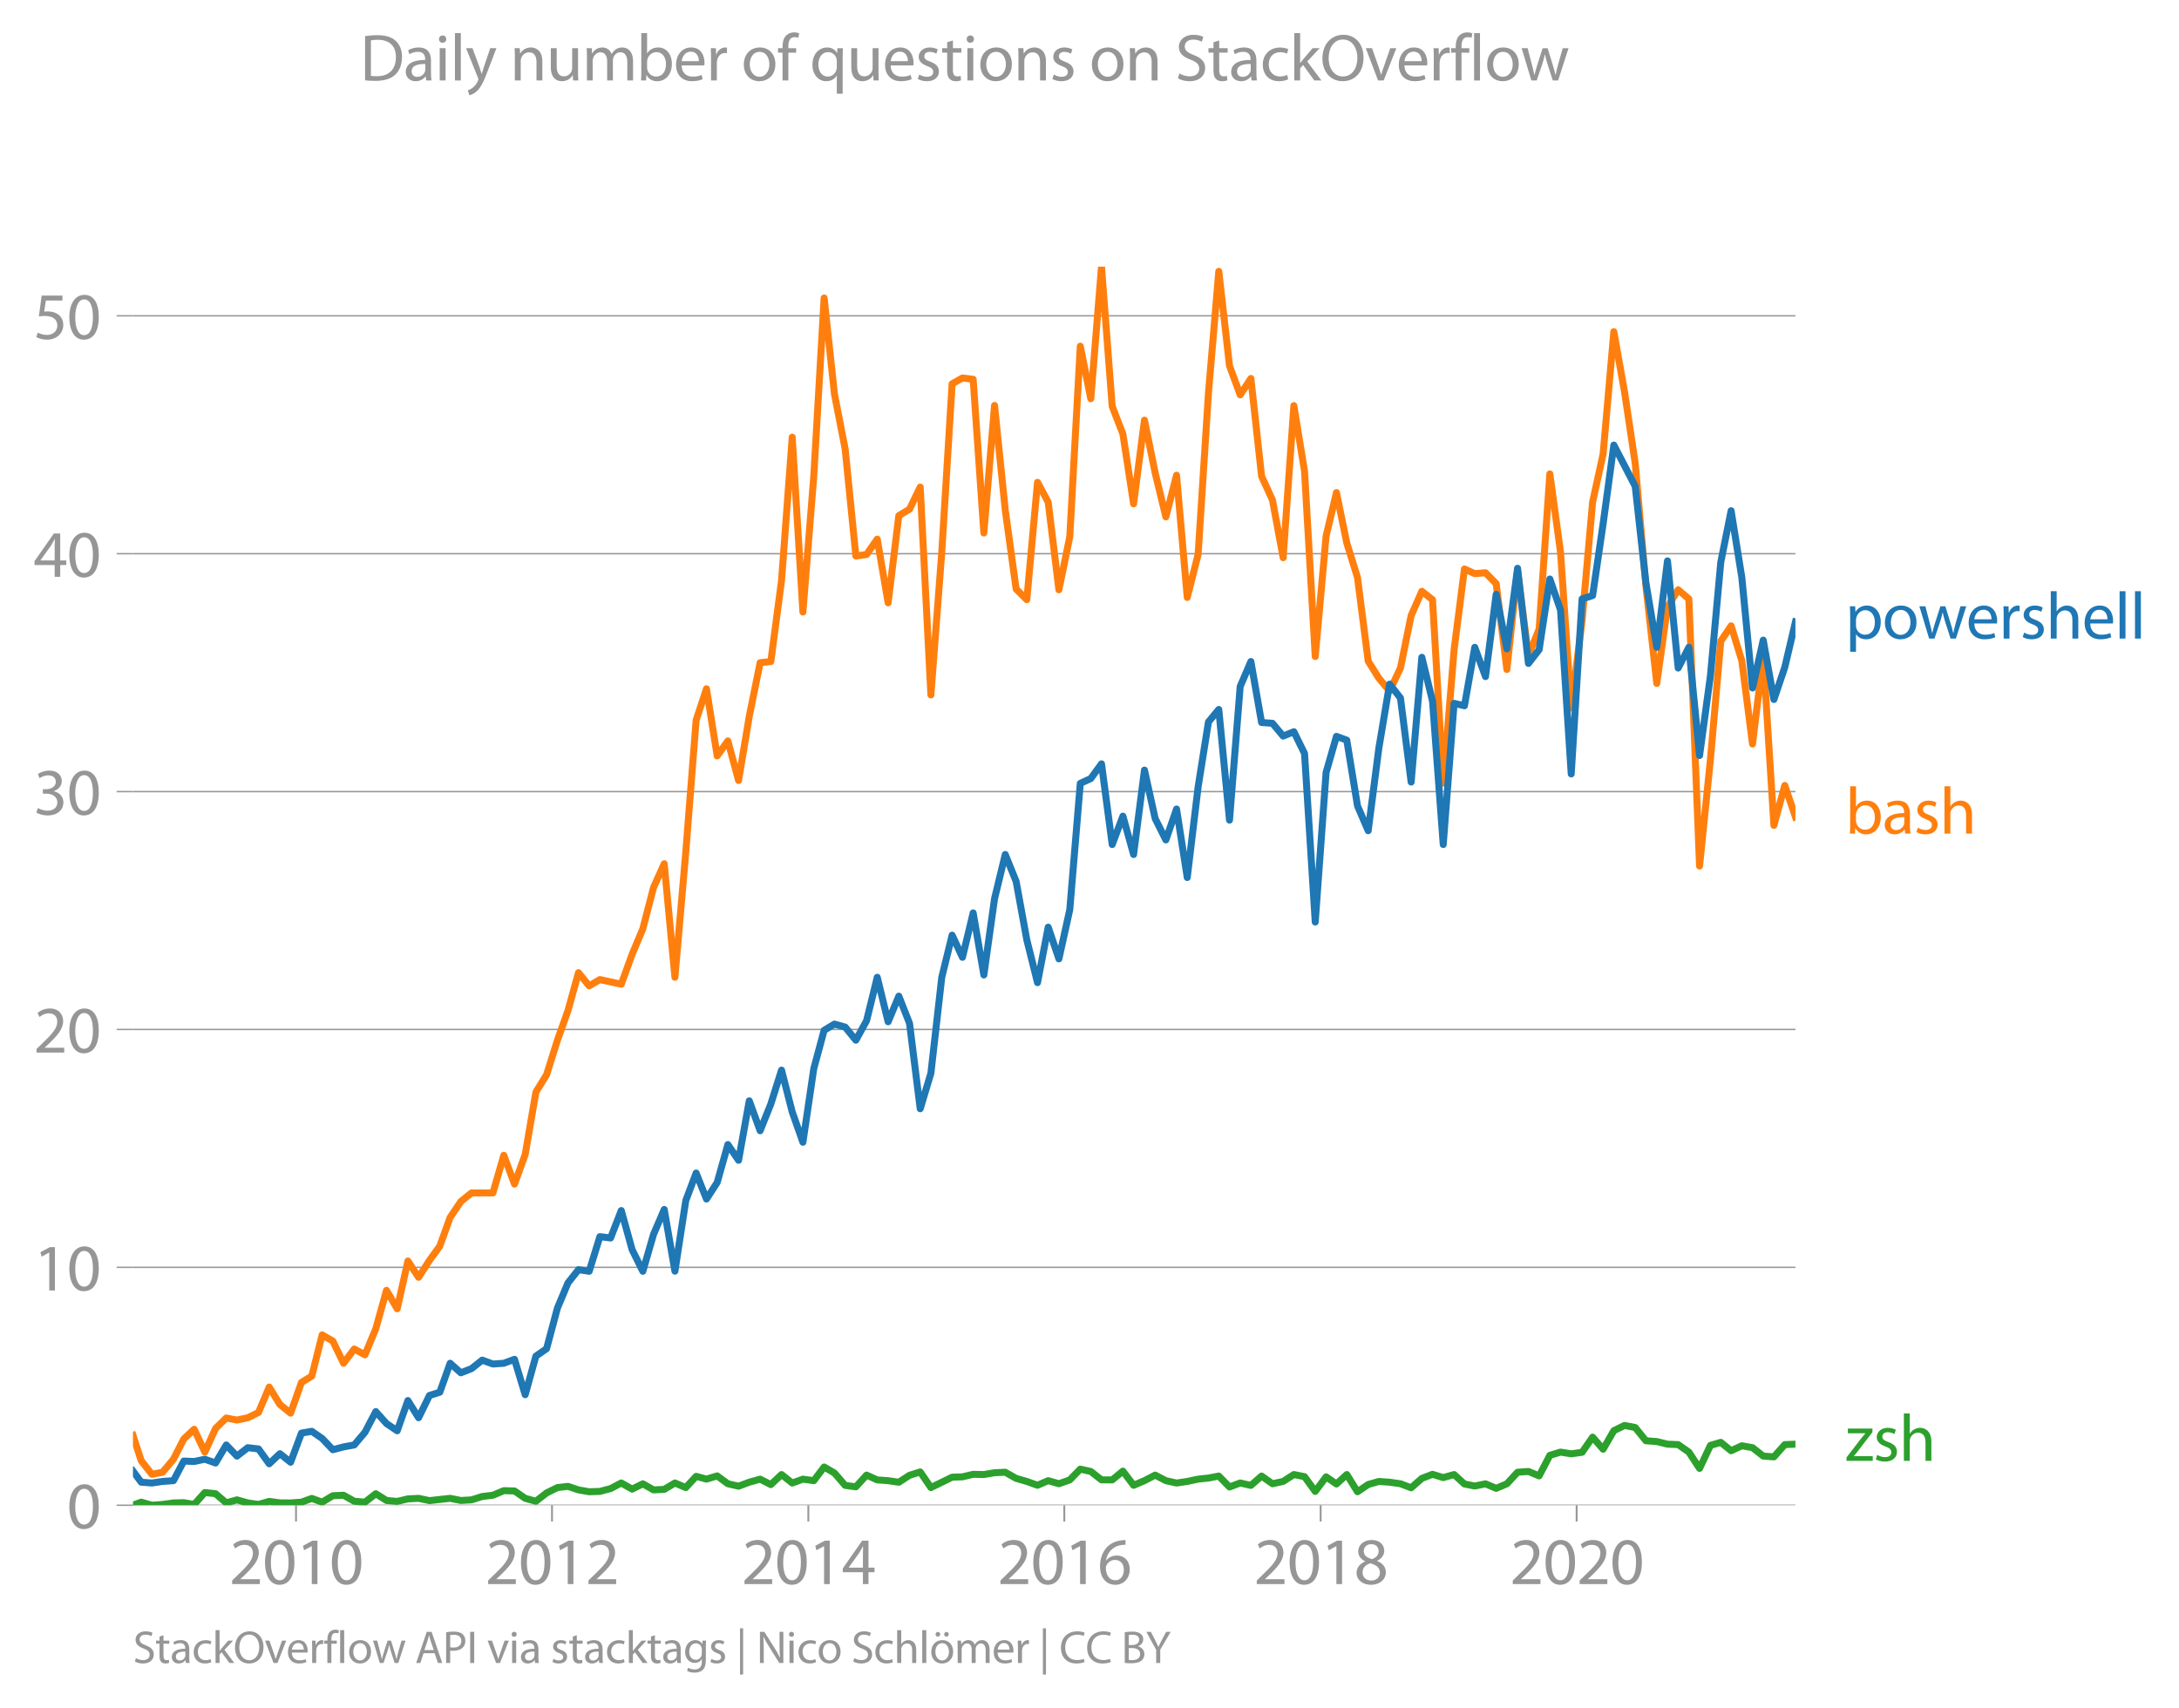 <svg height="489.243" viewBox="0 0 468.078 366.932" width="624.104" xmlns="http://www.w3.org/2000/svg" xmlns:xlink="http://www.w3.org/1999/xlink"><defs><style>*{stroke-linecap:butt;stroke-linejoin:round}</style></defs><g id="figure_1"><path d="M0 366.932h468.078V0H0z" style="fill:none" id="patch_1"/><g id="axes_1"><path d="M28.563 323.405h357.12V57.293H28.563z" style="fill:none" id="patch_2"/><g id="matplotlib.axis_1"><g id="xtick_1"><g id="line2d_1"><defs><path d="M0 0v3.5" id="mbbbd278101" style="stroke:#969696;stroke-width:.4"/></defs><use style="fill:#969696;stroke:#969696;stroke-width:.4" x="63.59" xlink:href="#mbbbd278101" y="323.405"/></g><g style="fill:#969696" transform="matrix(.14 0 0 -.14 49.227 340.345)" id="text_1"><defs><path d="M2944 0v467H1075v13l333 307c877 845 1434 1466 1434 2234 0 595-378 1209-1274 1209-480 0-890-179-1178-422l180-397c192 160 505 352 883 352 621 0 825-390 825-813-6-627-486-1164-1548-2176L288 346V0h2656z" id="MyriadPro-Regular-32" transform="scale(.016)"/><path d="M1677 4230c-845 0-1447-768-1447-2163C243 691 794-70 1606-70c922 0 1447 780 1447 2195 0 1325-499 2105-1376 2105zm-32-435c582 0 845-672 845-1696 0-1062-276-1734-852-1734-512 0-844 614-844 1696 0 1133 358 1734 851 1734z" id="MyriadPro-Regular-30" transform="scale(.016)"/><path d="M1510 0h544v4160h-480l-908-486 108-429 724 390h12V0z" id="MyriadPro-Regular-31" transform="scale(.016)"/></defs><use xlink:href="#MyriadPro-Regular-32"/><use x="51.3" xlink:href="#MyriadPro-Regular-30"/><use x="102.6" xlink:href="#MyriadPro-Regular-31"/><use x="153.9" xlink:href="#MyriadPro-Regular-30"/></g></g><g id="xtick_2"><use style="fill:#969696;stroke:#969696;stroke-width:.4" x="118.578" xlink:href="#mbbbd278101" y="323.405" id="line2d_2"/><g style="fill:#969696" transform="matrix(.14 0 0 -.14 104.214 340.345)" id="text_2"><use xlink:href="#MyriadPro-Regular-32"/><use x="51.3" xlink:href="#MyriadPro-Regular-30"/><use x="102.6" xlink:href="#MyriadPro-Regular-31"/><use x="153.9" xlink:href="#MyriadPro-Regular-32"/></g></g><g id="xtick_3"><use style="fill:#969696;stroke:#969696;stroke-width:.4" x="173.641" xlink:href="#mbbbd278101" y="323.405" id="line2d_3"/><g style="fill:#969696" transform="matrix(.14 0 0 -.14 159.278 340.345)" id="text_3"><defs><path d="M2560 0v1133h582v441h-582v2586h-608L96 1504v-371h1933V0h531zM666 1574v13l1017 1415c115 192 218 371 346 614h19c-13-218-19-435-19-653V1574H666z" id="MyriadPro-Regular-34" transform="scale(.016)"/></defs><use xlink:href="#MyriadPro-Regular-32"/><use x="51.3" xlink:href="#MyriadPro-Regular-30"/><use x="102.6" xlink:href="#MyriadPro-Regular-31"/><use x="153.9" xlink:href="#MyriadPro-Regular-34"/></g></g><g id="xtick_4"><use style="fill:#969696;stroke:#969696;stroke-width:.4" x="228.629" xlink:href="#mbbbd278101" y="323.405" id="line2d_4"/><g style="fill:#969696" transform="matrix(.14 0 0 -.14 214.266 340.345)" id="text_4"><defs><path d="M2662 4224c-102 0-243-6-409-32-525-64-986-275-1331-614-410-410-704-1056-704-1876C218 621 800-70 1690-70c864 0 1382 704 1382 1465 0 813-518 1344-1254 1344-461 0-807-217-1005-480h-19c96 685 563 1331 1446 1479 160 25 307 32 422 25v461zM1690 365c-589 0-903 505-916 1190 0 103 26 186 64 250 154 301 468 512 807 512 518 0 857-359 857-954s-326-998-806-998h-6z" id="MyriadPro-Regular-36" transform="scale(.016)"/></defs><use xlink:href="#MyriadPro-Regular-32"/><use x="51.3" xlink:href="#MyriadPro-Regular-30"/><use x="102.6" xlink:href="#MyriadPro-Regular-31"/><use x="153.9" xlink:href="#MyriadPro-Regular-36"/></g></g><g id="xtick_5"><use style="fill:#969696;stroke:#969696;stroke-width:.4" x="283.692" xlink:href="#mbbbd278101" y="323.405" id="line2d_5"/><g style="fill:#969696" transform="matrix(.14 0 0 -.14 269.329 340.345)" id="text_5"><defs><path d="M1062 2170c-512-218-825-589-825-1114C237 448 762-70 1632-70c794 0 1414 486 1414 1209 0 506-320 871-838 1075v20c512 243 685 620 685 972 0 519-403 1024-1210 1024-729 0-1286-448-1286-1107 0-358 198-717 659-934l6-19zm583-1831c-531 0-851 371-832 794 0 397 262 717 749 857 563-160 915-403 915-908 0-423-327-743-832-743zm6 3488c506 0 704-345 704-678 0-378-275-634-633-755-480 128-794 352-794 768 0 358 256 665 723 665z" id="MyriadPro-Regular-38" transform="scale(.016)"/></defs><use xlink:href="#MyriadPro-Regular-32"/><use x="51.3" xlink:href="#MyriadPro-Regular-30"/><use x="102.6" xlink:href="#MyriadPro-Regular-31"/><use x="153.9" xlink:href="#MyriadPro-Regular-38"/></g></g><g id="xtick_6"><use style="fill:#969696;stroke:#969696;stroke-width:.4" x="338.68" xlink:href="#mbbbd278101" y="323.405" id="line2d_6"/><g style="fill:#969696" transform="matrix(.14 0 0 -.14 324.317 340.345)" id="text_6"><use xlink:href="#MyriadPro-Regular-32"/><use x="51.3" xlink:href="#MyriadPro-Regular-30"/><use x="102.6" xlink:href="#MyriadPro-Regular-32"/><use x="153.9" xlink:href="#MyriadPro-Regular-30"/></g></g></g><g id="matplotlib.axis_2"><g id="ytick_1"><path clip-path="url(#p55a894e02f)" d="M28.563 323.405h357.12" style="fill:none;stroke:#969696;stroke-linecap:square;stroke-width:.3" id="line2d_7"/><g id="line2d_8"><defs><path d="M0 0h-3.5" id="m707abfe209" style="stroke:#969696;stroke-width:.3"/></defs><use style="fill:#969696;stroke:#969696;stroke-width:.3" x="28.563" xlink:href="#m707abfe209" y="323.405"/></g><use xlink:href="#MyriadPro-Regular-30" style="fill:#969696" transform="matrix(.14 0 0 -.14 14.382 328.375)" id="text_7"/></g><g id="ytick_2"><path clip-path="url(#p55a894e02f)" d="M28.563 272.295h357.12" style="fill:none;stroke:#969696;stroke-linecap:square;stroke-width:.3" id="line2d_9"/><use style="fill:#969696;stroke:#969696;stroke-width:.3" x="28.563" xlink:href="#m707abfe209" y="272.295" id="line2d_10"/><g style="fill:#969696" transform="matrix(.14 0 0 -.14 7.2 277.265)" id="text_8"><use xlink:href="#MyriadPro-Regular-31"/><use x="51.3" xlink:href="#MyriadPro-Regular-30"/></g></g><g id="ytick_3"><path clip-path="url(#p55a894e02f)" d="M28.563 221.185h357.12" style="fill:none;stroke:#969696;stroke-linecap:square;stroke-width:.3" id="line2d_11"/><use style="fill:#969696;stroke:#969696;stroke-width:.3" x="28.563" xlink:href="#m707abfe209" y="221.185" id="line2d_12"/><g style="fill:#969696" transform="matrix(.14 0 0 -.14 7.2 226.155)" id="text_9"><use xlink:href="#MyriadPro-Regular-32"/><use x="51.3" xlink:href="#MyriadPro-Regular-30"/></g></g><g id="ytick_4"><path clip-path="url(#p55a894e02f)" d="M28.563 170.076h357.12" style="fill:none;stroke:#969696;stroke-linecap:square;stroke-width:.3" id="line2d_13"/><use style="fill:#969696;stroke:#969696;stroke-width:.3" x="28.563" xlink:href="#m707abfe209" y="170.076" id="line2d_14"/><g style="fill:#969696" transform="matrix(.14 0 0 -.14 7.2 175.046)" id="text_10"><defs><path d="M269 211C474 77 883-70 1350-70c999 0 1517 582 1517 1248 0 582-416 966-928 1068v13c512 186 768 551 768 979 0 506-371 992-1190 992-448 0-871-160-1088-320l147-409c179 128 499 275 832 275 518 0 730-294 730-627 0-493-519-704-928-704H896v-423h314c544 0 1068-249 1075-832 6-345-218-806-941-806-390 0-762 160-922 262L269 211z" id="MyriadPro-Regular-33" transform="scale(.016)"/></defs><use xlink:href="#MyriadPro-Regular-33"/><use x="51.3" xlink:href="#MyriadPro-Regular-30"/></g></g><g id="ytick_5"><path clip-path="url(#p55a894e02f)" d="M28.563 118.966h357.12" style="fill:none;stroke:#969696;stroke-linecap:square;stroke-width:.3" id="line2d_15"/><use style="fill:#969696;stroke:#969696;stroke-width:.3" x="28.563" xlink:href="#m707abfe209" y="118.966" id="line2d_16"/><g style="fill:#969696" transform="matrix(.14 0 0 -.14 7.2 123.936)" id="text_11"><use xlink:href="#MyriadPro-Regular-34"/><use x="51.3" xlink:href="#MyriadPro-Regular-30"/></g></g><g id="ytick_6"><path clip-path="url(#p55a894e02f)" d="M28.563 67.856h357.12" style="fill:none;stroke:#969696;stroke-linecap:square;stroke-width:.3" id="line2d_17"/><use style="fill:#969696;stroke:#969696;stroke-width:.3" x="28.563" xlink:href="#m707abfe209" y="67.856" id="line2d_18"/><g style="fill:#969696" transform="matrix(.14 0 0 -.14 7.2 72.826)" id="text_12"><defs><path d="M2771 4160H781L512 2163c154 19 339 45 576 45 832 0 1190-384 1197-922 0-556-455-902-986-902-377 0-717 128-889 230L269 186C467 58 851-70 1306-70c902 0 1548 608 1548 1420 0 525-268 884-595 1069-256 154-576 224-896 224-153 0-243-13-339-25l160 1068h1587v474z" id="MyriadPro-Regular-35" transform="scale(.016)"/></defs><use xlink:href="#MyriadPro-Regular-35"/><use x="51.3" xlink:href="#MyriadPro-Regular-30"/></g></g></g><path clip-path="url(#p55a894e02f)" d="m28.563 323.405 1.772-.66 2.296.66 2.297-.165 2.335-.33 2.222-.052 2.22.382 2.3-2.56 2.297.252 2.298 1.962 2.297-.643 2.335.66 2.298.324 2.299-.654 2.296.313 2.297.017 2.335-.165 2.222-.801 2.22.8 2.3-1.384 2.297-.1 2.298 1.292 2.297.193 2.335-1.814 2.298 1.45 2.299.199 2.296-.539 2.297-.12 2.335.494 4.443-.495 2.299.462 2.297-.132 2.298-.72 2.297-.27 2.335-.988 2.298.066 2.299 1.582 2.296.632 2.297-1.786 2.335-1.154 2.26-.261 2.258.756 2.3.4 2.297-.07 2.297-.61 2.297-1.204 2.336 1.319 2.297-1.138 2.299 1.303 2.296-.11 2.297-1.374 2.335.99 2.222-2.415 2.221.6 2.299-.697 2.297 1.687 2.298.527 2.297-.857 2.335-.66 2.298 1.177 2.299-2.166 2.296 1.825 2.297-.835 2.335.33 2.222-2.939 2.221 1.29 2.299 2.665 2.297.302 2.298-2.517 2.297 1.033 2.335.165 2.298.336 2.299-1.49 2.296-.725 2.297 3.363 4.557-2.232 2.22-.076 2.3-.544 2.297.05 2.298-.39 2.297-.105 2.335 1.319 2.298.66 2.299.823 2.296-.994 2.297.665 2.335-.825 2.26-2.313 2.258.5 2.3 1.802 2.297.011 2.297-1.885 2.298 3.04 2.335-.99 2.297-1.198 2.3 1.198 2.295.506 2.297-.34 2.335-.495 2.223-.236 2.22-.424 2.3 2.347 2.297-.863 2.297.522 2.297-2.006 2.336 1.649 2.297-.495 2.299-1.484 2.296.462 2.297 3.165 2.335-3.132 2.223 1.537 2.22-2.032 2.3 3.699 2.297-1.555 2.297-.66 2.297.165 2.336.33 2.297.868 2.299-2.022 2.296-.874 2.297.709 2.335-.66 2.222 2.032 2.221.441 2.299-.478 2.297.973 2.298-.973 2.297-2.49 2.335-.164 2.298.95 2.299-4.412 2.296-.698 2.297.368 2.335-.33 2.26-3.252 2.258 2.593 2.3-3.98 2.297-1.131 2.297.45 2.298 2.847 2.335.165 2.297.566 2.3.093 2.295 1.61 2.297 3.501 2.336-4.946 2.222-.647 2.22 1.801 2.3-1.071 2.297.412 2.297 1.802 2.298.176 2.335-2.638 2.297-.093h0" style="fill:none;stroke:#2ca02c;stroke-linecap:square;stroke-width:1.5" id="line2d_19"/><path clip-path="url(#p55a894e02f)" d="m28.563 308.392 1.772 5.45 2.296 2.919 2.297-.445 2.335-2.803 2.222-4.346 2.22-2.084 2.3 4.908 2.297-5.073 2.298-2.253 2.297.44 2.335-.495 2.298-1.138 2.299-5.457 2.296 3.754 2.297 1.852 2.335-6.595 2.222-1.366 2.22-8.856 2.3 1.335 2.297 4.765 2.298-3.061 2.297 1.248 2.335-5.606 2.298-8.25 2.299 3.963 2.296-10.266 2.297 3.507 2.335-3.628 2.222-3.08 2.22-6.152 2.3-3.424 2.297-1.852h4.595l2.335-8.079 2.298 6.183 2.299-6.348 2.296-13.415 2.297-3.731 2.335-7.42 2.26-6.361 2.258-8.147 2.3 2.83 2.297-1.346 4.594.989 2.336-6.43 2.297-5.48 2.299-8.864 2.296-5.105 2.297 24.395 2.335-26.874 2.222-28.357 2.221-6.76 2.299 14.426 2.297-3.215 2.298 8.496 2.297-13.772 2.335-11.54 2.298-.243 2.299-17.399 2.296-30.814 2.297 37.574 2.335-29.182 2.222-38.291 2.221 20.65 2.299 11.804 2.297 22.983 2.298-.324 2.297-3.303 2.335 13.684 2.298-18.729 2.299-1.385 2.296-4.748 2.297 44.647 2.335-30.666 2.222-36.177 2.22-1.249 2.3.275 2.297 33.03 2.298-27.408 2.297 22.461 2.335 16.982 2.298 2.297 2.299-25.214 2.296 4.259 2.297 18.823 2.335-11.376 2.26-40.962 2.258 11.285 2.3-28.369 2.297 30.018 2.297 5.93 2.298 15.008 2.335-17.97 2.297 11.31 2.3 9.463 2.295-8.953 2.297 26.264 2.335-9.232 2.223-34.664 2.22-26.174 2.3 20.296 2.297 6.248 2.297-3.522 2.297 20.999 2.336 5.11 2.297 12.394 2.299-32.672 2.296 14.102 2.297 39.81 2.335-25.884 2.223-9.35 2.22 10.834 2.3 7.419 2.297 17.97 2.297 3.666 2.297 2.765 2.336-4.947 2.297-11.277 2.299-5.21 2.296 1.803 2.297 39.415 2.335-28.687 2.222-17.324 2.221 1.001 2.299-.198 2.297 2.342 2.298 18.443 2.297-21.246 2.335 18.3 2.298-5.743 2.299-33.33 2.296 16.805 2.297 33.48 2.335-18.796 2.26-25.446 2.258-10.33 2.3-26.27 2.297 12.915 2.297 15.366 2.298 26.346 2.335 20.939 2.297-16.449 2.3-3.665 2.295 1.962 2.297 57.391 2.336-22.917 2.222-25.384 2.22-3.303 2.3 7.501 2.297 17.889 2.297-18.911 2.298 36.387 2.335-8.573 2.297 6.77h0" style="fill:none;stroke:#ff7f0e;stroke-linecap:square;stroke-width:1.5" id="line2d_20"/><path clip-path="url(#p55a894e02f)" d="m28.563 316.058 1.772 2.401 2.296.176 2.297-.34 2.335-.166 2.222-4.216 2.22.095 2.3-.484 2.297.813 2.298-3.88 2.297 2.396 2.335-1.813 2.298.27 2.299 3.192 2.296-2.17 2.297 1.84 2.335-6.265 2.222-.382 2.22 1.536 2.3 2.418 2.297-.604 2.298-.418 2.297-2.715 2.335-4.451 2.298 2.566 2.299 1.556 2.296-6.496 2.297 3.693 2.335-4.781 2.222-.701 2.22-6.224 2.3 2.05 2.297-.896 2.298-1.83 2.297.841 2.335-.165 2.298-.846 2.299 7.606 2.296-8.288 2.297-1.604 2.335-8.739 2.26-5.39 2.258-2.853 2.3.357 2.297-7.447 2.297.292 2.297-5.897 2.336 8.408 2.297 4.644 2.299-7.941 2.296-5.347 2.297 13.26 2.335-15.167 2.222-5.918 2.221 5.588 2.299-3.556 2.297-8.15 2.298 3.38 2.297-12.778 2.335 6.43 2.298-5.748 2.299-7.276 2.296 8.98 2.297 6.517 2.335-15.827 2.222-8.226 2.221-1.337 2.299.643 2.297 2.82 2.298-4.183 2.297-9.337 2.335 9.563 2.298-5.507 2.299 5.836 2.296 18.356 2.297-7.639 2.335-20.609 2.222-9.05 2.22 4.764 2.3-9.546 2.297 13.338 2.298-16.405 2.297-9.48 2.335 5.77 2.298 12.569 2.299 9.194 2.296-11.92 2.297 6.81 2.335-10.552 2.26-27.153 2.258-1.04 2.3-3.16 2.297 17.339 2.297-6.095 2.298 8.238 2.335-18.136 2.297 10.409 2.3 4.594 2.295-6.638 2.297 14.717 2.335-19.455 2.223-13.978 2.22-2.674 2.3 23.775 2.297-28.72 2.297-5.354 2.297 13.102 2.336.165 2.297 2.748 2.299-.934 2.296 4.682 2.297 36.206 2.335-32.15 2.223-7.743 2.22.818 2.3 14.113 2.297 5.342 2.297-17.779 2.297-13.711 2.336 2.967 2.297 18.07 2.299-26.808 2.296 9.43 2.297 30.799 2.335-30.337 2.222.524 2.221-12.56 2.299 6.293 2.297-17.668 2.298 11.706 2.297-17.312 2.335 20.444 2.298-2.962 2.299-15.174 2.296 6.656 2.297 35.222 2.335-37.591 2.26-.739 2.258-15.418 2.3-16.91 4.594 8.859 2.298 20.746 2.335 13.849 2.297-18.581 2.3 23.032 2.295-4.462 2.297 23.258 2.336-17.147 2.222-24.389 2.22-11.058 2.3 14.344 2.297 23.741 2.297-10.282 2.298 12.755 2.335-6.924 2.297-9.75h0" style="fill:none;stroke:#1f77b4;stroke-linecap:square;stroke-width:1.5" id="line2d_21"/><g style="fill:#1f77b4" transform="matrix(.14 0 0 -.14 396.397 137.201)" id="text_13"><defs><path d="M467-1267h557V416h13c185-307 544-486 953-486 730 0 1408 550 1408 1664 0 940-563 1574-1312 1574-505 0-870-224-1100-602h-13l-26 532H442c12-295 25-615 25-1012v-3353zm557 3059c0 77 19 160 38 230 109 423 468 698 852 698 595 0 921-531 921-1152 0-710-345-1197-941-1197-403 0-742 269-844 659-13 71-26 148-26 231v531z" id="MyriadPro-Regular-70" transform="scale(.016)"/><path d="M1779 3168c-857 0-1536-608-1536-1645C243 544 890-70 1728-70c749 0 1542 499 1542 1644 0 948-601 1594-1491 1594zm-13-422c666 0 928-666 928-1191 0-697-403-1203-940-1203-551 0-941 512-941 1190 0 589 288 1204 953 1204z" id="MyriadPro-Regular-6f" transform="scale(.016)"/><path d="M115 3098 1050 0h512l499 1472c109 333 205 653 281 1024h13c77-365 167-672 275-1018L3104 0h512l998 3098h-556l-442-1556c-102-364-186-691-237-1004h-19c-70 313-160 640-275 1011l-480 1549h-474l-505-1575c-103-339-205-672-276-985h-19c-57 320-141 640-230 985L691 3098H115z" id="MyriadPro-Regular-77" transform="scale(.016)"/><path d="M2957 1446c6 58 19 148 19 263 0 569-269 1459-1280 1459-902 0-1453-736-1453-1670C243 563 813-70 1766-70c493 0 832 108 1031 198l-96 403c-211-89-455-160-858-160-563 0-1049 314-1062 1075h2176zM787 1850c45 390 295 915 864 915 634 0 787-557 781-915H787z" id="MyriadPro-Regular-65" transform="scale(.016)"/><path d="M467 0h557v1651c0 96 13 186 26 263 76 422 358 723 755 723 77 0 134-7 192-19v531c-51 13-96 19-160 19-378 0-717-262-858-678h-25l-20 608H442c19-288 25-602 25-967V0z" id="MyriadPro-Regular-72" transform="scale(.016)"/><path d="M250 147C467 19 781-70 1120-70c736 0 1158 390 1158 934 0 461-275 730-812 934-404 154-589 269-589 525 0 231 185 423 518 423 288 0 512-103 634-180l141 410c-173 102-448 192-762 192-666 0-1069-410-1069-909 0-371 263-678 819-877 416-153 576-300 576-569 0-256-192-461-601-461-282 0-576 115-743 224L250 147z" id="MyriadPro-Regular-73" transform="scale(.016)"/><path d="M467 0h563v1869c0 109 7 192 39 269 102 307 390 563 755 563 531 0 717-423 717-922V0h563v1843c0 1069-666 1325-1082 1325-211 0-409-64-576-160-172-96-313-237-403-397h-13v1933H467V0z" id="MyriadPro-Regular-68" transform="scale(.016)"/><path d="M467 0h563v4544H467V0z" id="MyriadPro-Regular-6c" transform="scale(.016)"/></defs><use xlink:href="#MyriadPro-Regular-70"/><use x="56.9" xlink:href="#MyriadPro-Regular-6f"/><use x="111.8" xlink:href="#MyriadPro-Regular-77"/><use x="185.4" xlink:href="#MyriadPro-Regular-65"/><use x="235.5" xlink:href="#MyriadPro-Regular-72"/><use x="268.2" xlink:href="#MyriadPro-Regular-73"/><use x="307.8" xlink:href="#MyriadPro-Regular-68"/><use x="363.3" xlink:href="#MyriadPro-Regular-65"/><use x="413.4" xlink:href="#MyriadPro-Regular-6c"/><use x="437" xlink:href="#MyriadPro-Regular-6c"/></g><g style="fill:#ff7f0e" transform="matrix(.14 0 0 -.14 396.397 179.111)" id="text_14"><defs><path d="M467 800c0-275-13-589-25-800h486l26 512h19c230-410 589-582 1037-582 691 0 1388 550 1388 1657 7 941-537 1581-1305 1581-499 0-858-224-1056-570h-13v1946H467V800zm557 998c0 90 19 167 32 231 115 429 474 691 858 691 601 0 921-531 921-1152 0-710-352-1190-941-1190-409 0-736 268-844 659-13 64-26 134-26 205v556z" id="MyriadPro-Regular-62" transform="scale(.016)"/><path d="M2643 1901c0 621-230 1267-1177 1267-391 0-762-109-1018-275l128-371c218 140 518 230 806 230 634 0 704-461 704-717v-64C890 1978 224 1568 224 819c0-448 320-889 947-889 442 0 775 217 947 460h20l44-390h512c-38 211-51 474-51 742v1159zm-544-858c0-57-13-121-32-179-89-262-345-518-749-518-288 0-531 172-531 537 0 602 698 711 1312 698v-538z" id="MyriadPro-Regular-61" transform="scale(.016)"/></defs><use xlink:href="#MyriadPro-Regular-62"/><use x="56.9" xlink:href="#MyriadPro-Regular-61"/><use x="105.1" xlink:href="#MyriadPro-Regular-73"/><use x="144.7" xlink:href="#MyriadPro-Regular-68"/></g><g style="fill:#2ca02c" transform="matrix(.14 0 0 -.14 396.397 313.871)" id="text_15"><defs><path d="M115 0h2515v448H819v13c141 160 269 313 397 486l1382 1799 7 352H243v-455h1677v-13c-141-166-269-313-403-480L115 326V0z" id="MyriadPro-Regular-7a" transform="scale(.016)"/></defs><use xlink:href="#MyriadPro-Regular-7a"/><use x="42.8" xlink:href="#MyriadPro-Regular-73"/><use x="82.4" xlink:href="#MyriadPro-Regular-68"/></g><g style="fill:#969696" transform="matrix(.097 0 0 -.097 28.563 357.303)" id="text_16"><defs><path d="M269 211C499 58 954-70 1370-70c1017 0 1510 582 1510 1248 0 633-371 985-1101 1267-595 230-857 429-857 832 0 294 224 646 812 646 391 0 679-128 820-205l153 455c-192 109-512 211-953 211-839 0-1396-499-1396-1171 0-608 436-973 1140-1223 582-224 812-454 812-857 0-435-332-736-902-736-384 0-749 128-998 281L269 211z" id="MyriadPro-Regular-53" transform="scale(.016)"/><path d="M595 3667v-569H115v-429h480V979c0-365 58-640 218-806C947 19 1158-70 1421-70c217 0 390 38 499 83l-26 422c-83-25-172-38-326-38-314 0-422 217-422 601v1671h806v429h-806v742l-551-173z" id="MyriadPro-Regular-74" transform="scale(.016)"/><path d="M2579 538c-160-71-371-154-691-154-614 0-1075 442-1075 1158 0 647 384 1172 1094 1172 307 0 519-71 653-148l128 436c-154 76-448 160-781 160-1011 0-1664-692-1664-1645C243 570 851-70 1786-70c416 0 742 108 889 185l-96 423z" id="MyriadPro-Regular-63" transform="scale(.016)"/><path d="M1024 4544H467V0h557v1165l288 320L2381 0h685L1702 1824l1197 1274h-678l-909-1069c-90-109-198-243-275-352h-13v2867z" id="MyriadPro-Regular-6b" transform="scale(.016)"/><path d="M2234 4384c-1152 0-2004-896-2004-2266C230 813 1030-70 2170-70c1100 0 2003 787 2003 2272 0 1280-762 2182-1939 2182zm-26-454c928 0 1376-896 1376-1754 0-979-499-1792-1382-1792-877 0-1376 826-1376 1747 0 947 460 1799 1382 1799z" id="MyriadPro-Regular-4f" transform="scale(.016)"/><path d="M83 3098 1261 0h537l1216 3098h-588l-602-1741c-102-282-192-538-262-794h-20c-64 256-147 512-249 794L685 3098H83z" id="MyriadPro-Regular-76" transform="scale(.016)"/><path d="M1082 0v2669h748v429h-748v166c0 474 121 896 601 896 160 0 275-32 359-70l76 435c-108 45-281 89-480 89-262 0-544-83-755-288-262-249-358-646-358-1081v-147H90v-429h435V0h557z" id="MyriadPro-Regular-66" transform="scale(.016)"/><path d="M2714 1357 3174 0h596L2298 4314h-672L160 0h576l448 1357h1530zm-1415 435 423 1248c83 262 153 525 217 781h13c64-250 128-506 224-787l422-1242H1299z" id="MyriadPro-Regular-41" transform="scale(.016)"/><path d="M486 0h557v1728c128-32 282-38 448-38 544 0 1024 160 1319 473 217 224 332 531 332 922 0 384-140 697-377 902-256 231-659 359-1210 359-448 0-800-39-1069-84V0zm557 3859c96 26 282 45 525 45 614 0 1018-275 1018-845 0-595-410-921-1082-921-186 0-339 12-461 44v1677z" id="MyriadPro-Regular-50" transform="scale(.016)"/><path d="M486 4314V0h557v4314H486z" id="MyriadPro-Regular-49" transform="scale(.016)"/><path d="M1030 0v3098H467V0h563zM749 4320c-205 0-352-154-352-352 0-192 141-346 339-346 224 0 365 154 358 346 0 198-134 352-345 352z" id="MyriadPro-Regular-69" transform="scale(.016)"/><path d="M3110 2246c0 378 13 628 26 852h-493l-25-468h-13c-135 256-429 538-967 538-710 0-1395-595-1395-1645C243 666 794 13 1562 13c480 0 812 230 985 518h13V186c0-781-422-1082-998-1082-384 0-704 115-909 243l-141-429c250-166 659-256 1030-256 391 0 826 90 1127 372 301 268 441 704 441 1414v1798zm-556-928c0-96-13-204-45-300-122-359-435-576-781-576-608 0-915 505-915 1113 0 717 384 1171 921 1171 410 0 685-268 788-595 25-77 32-160 32-256v-557z" id="MyriadPro-Regular-67" transform="scale(.016)"/><path d="M550 4800v-6400h429v6400H550z" id="MyriadPro-Regular-7c" transform="scale(.016)"/><path d="M1011 0v1843c0 717-13 1235-45 1779l20 7c217-467 505-960 806-1440L3162 0h563v4314h-525V2509c0-672 13-1197 64-1773l-13-6c-205 441-454 896-774 1401L1094 4314H486V0h525z" id="MyriadPro-Regular-4e" transform="scale(.016)"/><path d="M1165 3648c185 0 313 154 313 326 0 186-134 327-313 327s-327-147-327-327c0-172 135-326 320-326h7zm1184 0c185 0 313 154 313 326 0 186-134 327-313 327s-320-147-320-327c0-172 128-326 313-326h7zm-570-480c-857 0-1536-608-1536-1645C243 544 890-70 1728-70c749 0 1542 499 1542 1644 0 948-601 1594-1491 1594zm-13-422c666 0 928-666 928-1191 0-697-403-1203-940-1203-551 0-941 512-941 1190 0 589 288 1204 953 1204z" id="MyriadPro-Regular-f6" transform="scale(.016)"/><path d="M467 0h551v1869c0 96 12 192 44 275 90 282 346 563 698 563 429 0 646-358 646-851V0h551v1914c0 102 19 204 45 281 96 275 345 512 665 512 455 0 672-358 672-953V0h551v1824c0 1075-608 1344-1018 1344-294 0-499-77-685-218-128-96-249-230-345-403h-13c-135 365-455 621-877 621-512 0-800-275-973-570h-19l-26 500H442c19-256 25-519 25-839V0z" id="MyriadPro-Regular-6d" transform="scale(.016)"/><path d="M3386 582c-224-108-570-179-909-179-1050 0-1658 679-1658 1735 0 1132 672 1779 1683 1779 359 0 660-77 871-179l134 454c-147 77-486 192-1024 192-1337 0-2253-915-2253-2266C230 704 1146-70 2362-70c524 0 934 108 1139 211l-115 441z" id="MyriadPro-Regular-43" transform="scale(.016)"/><path d="M486 13c186-26 480-51 864-51 704 0 1191 128 1492 403 217 211 364 493 364 864 0 640-480 979-889 1081v13c454 167 729 531 729 947 0 340-134 596-358 762-269 218-627 314-1184 314-390 0-774-39-1018-90V13zm557 3865c90 20 237 39 493 39 563 0 947-199 947-704 0-416-345-723-934-723h-506v1388zm0-1811h461c608 0 1114-243 1114-832 0-627-532-838-1108-838-198 0-358 6-467 25v1645z" id="MyriadPro-Regular-42" transform="scale(.016)"/><path d="M2010 0v1837l1446 2477h-634l-620-1191c-167-326-314-608-436-889h-12c-135 300-263 563-429 889L717 4314H83l1363-2484V0h564z" id="MyriadPro-Regular-59" transform="scale(.016)"/></defs><use xlink:href="#MyriadPro-Regular-53"/><use x="49.3" xlink:href="#MyriadPro-Regular-74"/><use x="82.4" xlink:href="#MyriadPro-Regular-61"/><use x="130.6" xlink:href="#MyriadPro-Regular-63"/><use x="175.4" xlink:href="#MyriadPro-Regular-6b"/><use x="222.3" xlink:href="#MyriadPro-Regular-4f"/><use x="291.2" xlink:href="#MyriadPro-Regular-76"/><use x="339.3" xlink:href="#MyriadPro-Regular-65"/><use x="389.4" xlink:href="#MyriadPro-Regular-72"/><use x="422.1" xlink:href="#MyriadPro-Regular-66"/><use x="451.3" xlink:href="#MyriadPro-Regular-6c"/><use x="474.9" xlink:href="#MyriadPro-Regular-6f"/><use x="529.8" xlink:href="#MyriadPro-Regular-77"/><use x="603.4" xlink:href="#MyriadPro-Regular-20"/><use x="624.6" xlink:href="#MyriadPro-Regular-41"/><use x="685.8" xlink:href="#MyriadPro-Regular-50"/><use x="739" xlink:href="#MyriadPro-Regular-49"/><use x="762.9" xlink:href="#MyriadPro-Regular-20"/><use x="784.1" xlink:href="#MyriadPro-Regular-76"/><use x="832.2" xlink:href="#MyriadPro-Regular-69"/><use x="855.6" xlink:href="#MyriadPro-Regular-61"/><use x="903.8" xlink:href="#MyriadPro-Regular-20"/><use x="925" xlink:href="#MyriadPro-Regular-73"/><use x="964.6" xlink:href="#MyriadPro-Regular-74"/><use x="997.7" xlink:href="#MyriadPro-Regular-61"/><use x="1045.9" xlink:href="#MyriadPro-Regular-63"/><use x="1090.7" xlink:href="#MyriadPro-Regular-6b"/><use x="1137.6" xlink:href="#MyriadPro-Regular-74"/><use x="1170.7" xlink:href="#MyriadPro-Regular-61"/><use x="1218.9" xlink:href="#MyriadPro-Regular-67"/><use x="1274.8" xlink:href="#MyriadPro-Regular-73"/><use x="1314.4" xlink:href="#MyriadPro-Regular-20"/><use x="1335.6" xlink:href="#MyriadPro-Regular-7c"/><use x="1359.5" xlink:href="#MyriadPro-Regular-20"/><use x="1380.7" xlink:href="#MyriadPro-Regular-4e"/><use x="1446.5" xlink:href="#MyriadPro-Regular-69"/><use x="1469.9" xlink:href="#MyriadPro-Regular-63"/><use x="1514.7" xlink:href="#MyriadPro-Regular-6f"/><use x="1569.6" xlink:href="#MyriadPro-Regular-20"/><use x="1590.8" xlink:href="#MyriadPro-Regular-53"/><use x="1640.1" xlink:href="#MyriadPro-Regular-63"/><use x="1684.9" xlink:href="#MyriadPro-Regular-68"/><use x="1740.4" xlink:href="#MyriadPro-Regular-6c"/><use x="1764" xlink:href="#MyriadPro-Regular-f6"/><use x="1818.9" xlink:href="#MyriadPro-Regular-6d"/><use x="1902.3" xlink:href="#MyriadPro-Regular-65"/><use x="1952.4" xlink:href="#MyriadPro-Regular-72"/><use x="1985.1" xlink:href="#MyriadPro-Regular-20"/><use x="2006.3" xlink:href="#MyriadPro-Regular-7c"/><use x="2030.2" xlink:href="#MyriadPro-Regular-20"/><use x="2051.4" xlink:href="#MyriadPro-Regular-43"/><use x="2109.4" xlink:href="#MyriadPro-Regular-43"/><use x="2167.4" xlink:href="#MyriadPro-Regular-20"/><use x="2188.6" xlink:href="#MyriadPro-Regular-42"/><use x="2242.8" xlink:href="#MyriadPro-Regular-59"/></g><g style="fill:#969696" transform="matrix(.14 0 0 -.14 77.337 17.293)" id="text_17"><defs><path d="M486 13c282-32 615-51 1012-51 838 0 1504 217 1907 620 403 397 621 973 621 1677 0 698-224 1197-608 1549-378 352-948 538-1748 538-441 0-844-39-1184-90V13zm557 3833c147 32 365 58 653 58 1178 0 1754-646 1747-1664 0-1165-646-1830-1837-1830-217 0-422 6-563 32v3404z" id="MyriadPro-Regular-44" transform="scale(.016)"/><path d="M58 3098 1203 243c26-70 39-115 39-147s-20-77-45-134c-128-288-320-506-474-628-166-140-352-230-493-275l141-473c141 25 416 121 691 364 384 333 660 877 1063 1940l845 2208h-596l-614-1818c-77-224-141-461-198-646h-13c-51 185-128 428-199 633L672 3098H58z" id="MyriadPro-Regular-79" transform="scale(.016)"/><path d="M467 0h563v1862c0 96 13 192 39 263 96 313 384 576 755 576 531 0 717-416 717-915V0h563v1850c0 1062-666 1318-1094 1318-512 0-871-288-1024-582h-13l-32 512H442c19-256 25-519 25-839V0z" id="MyriadPro-Regular-6e" transform="scale(.016)"/><path d="M3059 3098h-563V1197c0-103-19-205-51-288-103-250-365-512-743-512-512 0-691 397-691 985v1716H448V1286C448 198 1030-70 1517-70c550 0 877 326 1024 576h13l32-506h499c-19 243-26 525-26 845v2253z" id="MyriadPro-Regular-75" transform="scale(.016)"/><path d="M2579-1267h563v3513c0 320 7 589 20 852h-532l-19-468h-13c-153 301-473 538-953 538-653 0-1402-512-1402-1670C243 557 832-70 1555-70c499 0 845 243 1011 550h13v-1747zm0 2528c0-83-19-192-45-269-128-390-441-614-806-614-621 0-915 537-915 1152 0 697 352 1190 934 1190 423 0 723-294 807-640 19-70 25-160 25-237v-582z" id="MyriadPro-Regular-71" transform="scale(.016)"/></defs><use xlink:href="#MyriadPro-Regular-44"/><use x="66.6" xlink:href="#MyriadPro-Regular-61"/><use x="114.8" xlink:href="#MyriadPro-Regular-69"/><use x="138.2" xlink:href="#MyriadPro-Regular-6c"/><use x="161.8" xlink:href="#MyriadPro-Regular-79"/><use x="208.9" xlink:href="#MyriadPro-Regular-20"/><use x="230.1" xlink:href="#MyriadPro-Regular-6e"/><use x="285.6" xlink:href="#MyriadPro-Regular-75"/><use x="340.7" xlink:href="#MyriadPro-Regular-6d"/><use x="424.1" xlink:href="#MyriadPro-Regular-62"/><use x="481" xlink:href="#MyriadPro-Regular-65"/><use x="531.1" xlink:href="#MyriadPro-Regular-72"/><use x="563.8" xlink:href="#MyriadPro-Regular-20"/><use x="585" xlink:href="#MyriadPro-Regular-6f"/><use x="639.9" xlink:href="#MyriadPro-Regular-66"/><use x="669.1" xlink:href="#MyriadPro-Regular-20"/><use x="690.3" xlink:href="#MyriadPro-Regular-71"/><use x="746.6" xlink:href="#MyriadPro-Regular-75"/><use x="801.7" xlink:href="#MyriadPro-Regular-65"/><use x="851.8" xlink:href="#MyriadPro-Regular-73"/><use x="891.4" xlink:href="#MyriadPro-Regular-74"/><use x="924.5" xlink:href="#MyriadPro-Regular-69"/><use x="947.9" xlink:href="#MyriadPro-Regular-6f"/><use x="1002.8" xlink:href="#MyriadPro-Regular-6e"/><use x="1058.3" xlink:href="#MyriadPro-Regular-73"/><use x="1097.9" xlink:href="#MyriadPro-Regular-20"/><use x="1119.1" xlink:href="#MyriadPro-Regular-6f"/><use x="1174" xlink:href="#MyriadPro-Regular-6e"/><use x="1229.5" xlink:href="#MyriadPro-Regular-20"/><use x="1250.7" xlink:href="#MyriadPro-Regular-53"/><use x="1300" xlink:href="#MyriadPro-Regular-74"/><use x="1333.1" xlink:href="#MyriadPro-Regular-61"/><use x="1381.3" xlink:href="#MyriadPro-Regular-63"/><use x="1426.1" xlink:href="#MyriadPro-Regular-6b"/><use x="1473" xlink:href="#MyriadPro-Regular-4f"/><use x="1541.9" xlink:href="#MyriadPro-Regular-76"/><use x="1590" xlink:href="#MyriadPro-Regular-65"/><use x="1640.1" xlink:href="#MyriadPro-Regular-72"/><use x="1672.8" xlink:href="#MyriadPro-Regular-66"/><use x="1702" xlink:href="#MyriadPro-Regular-6c"/><use x="1725.6" xlink:href="#MyriadPro-Regular-6f"/><use x="1780.5" xlink:href="#MyriadPro-Regular-77"/></g></g></g><defs><clipPath id="p55a894e02f"><path d="M28.563 57.293h357.12v266.112H28.563z"/></clipPath></defs></svg>